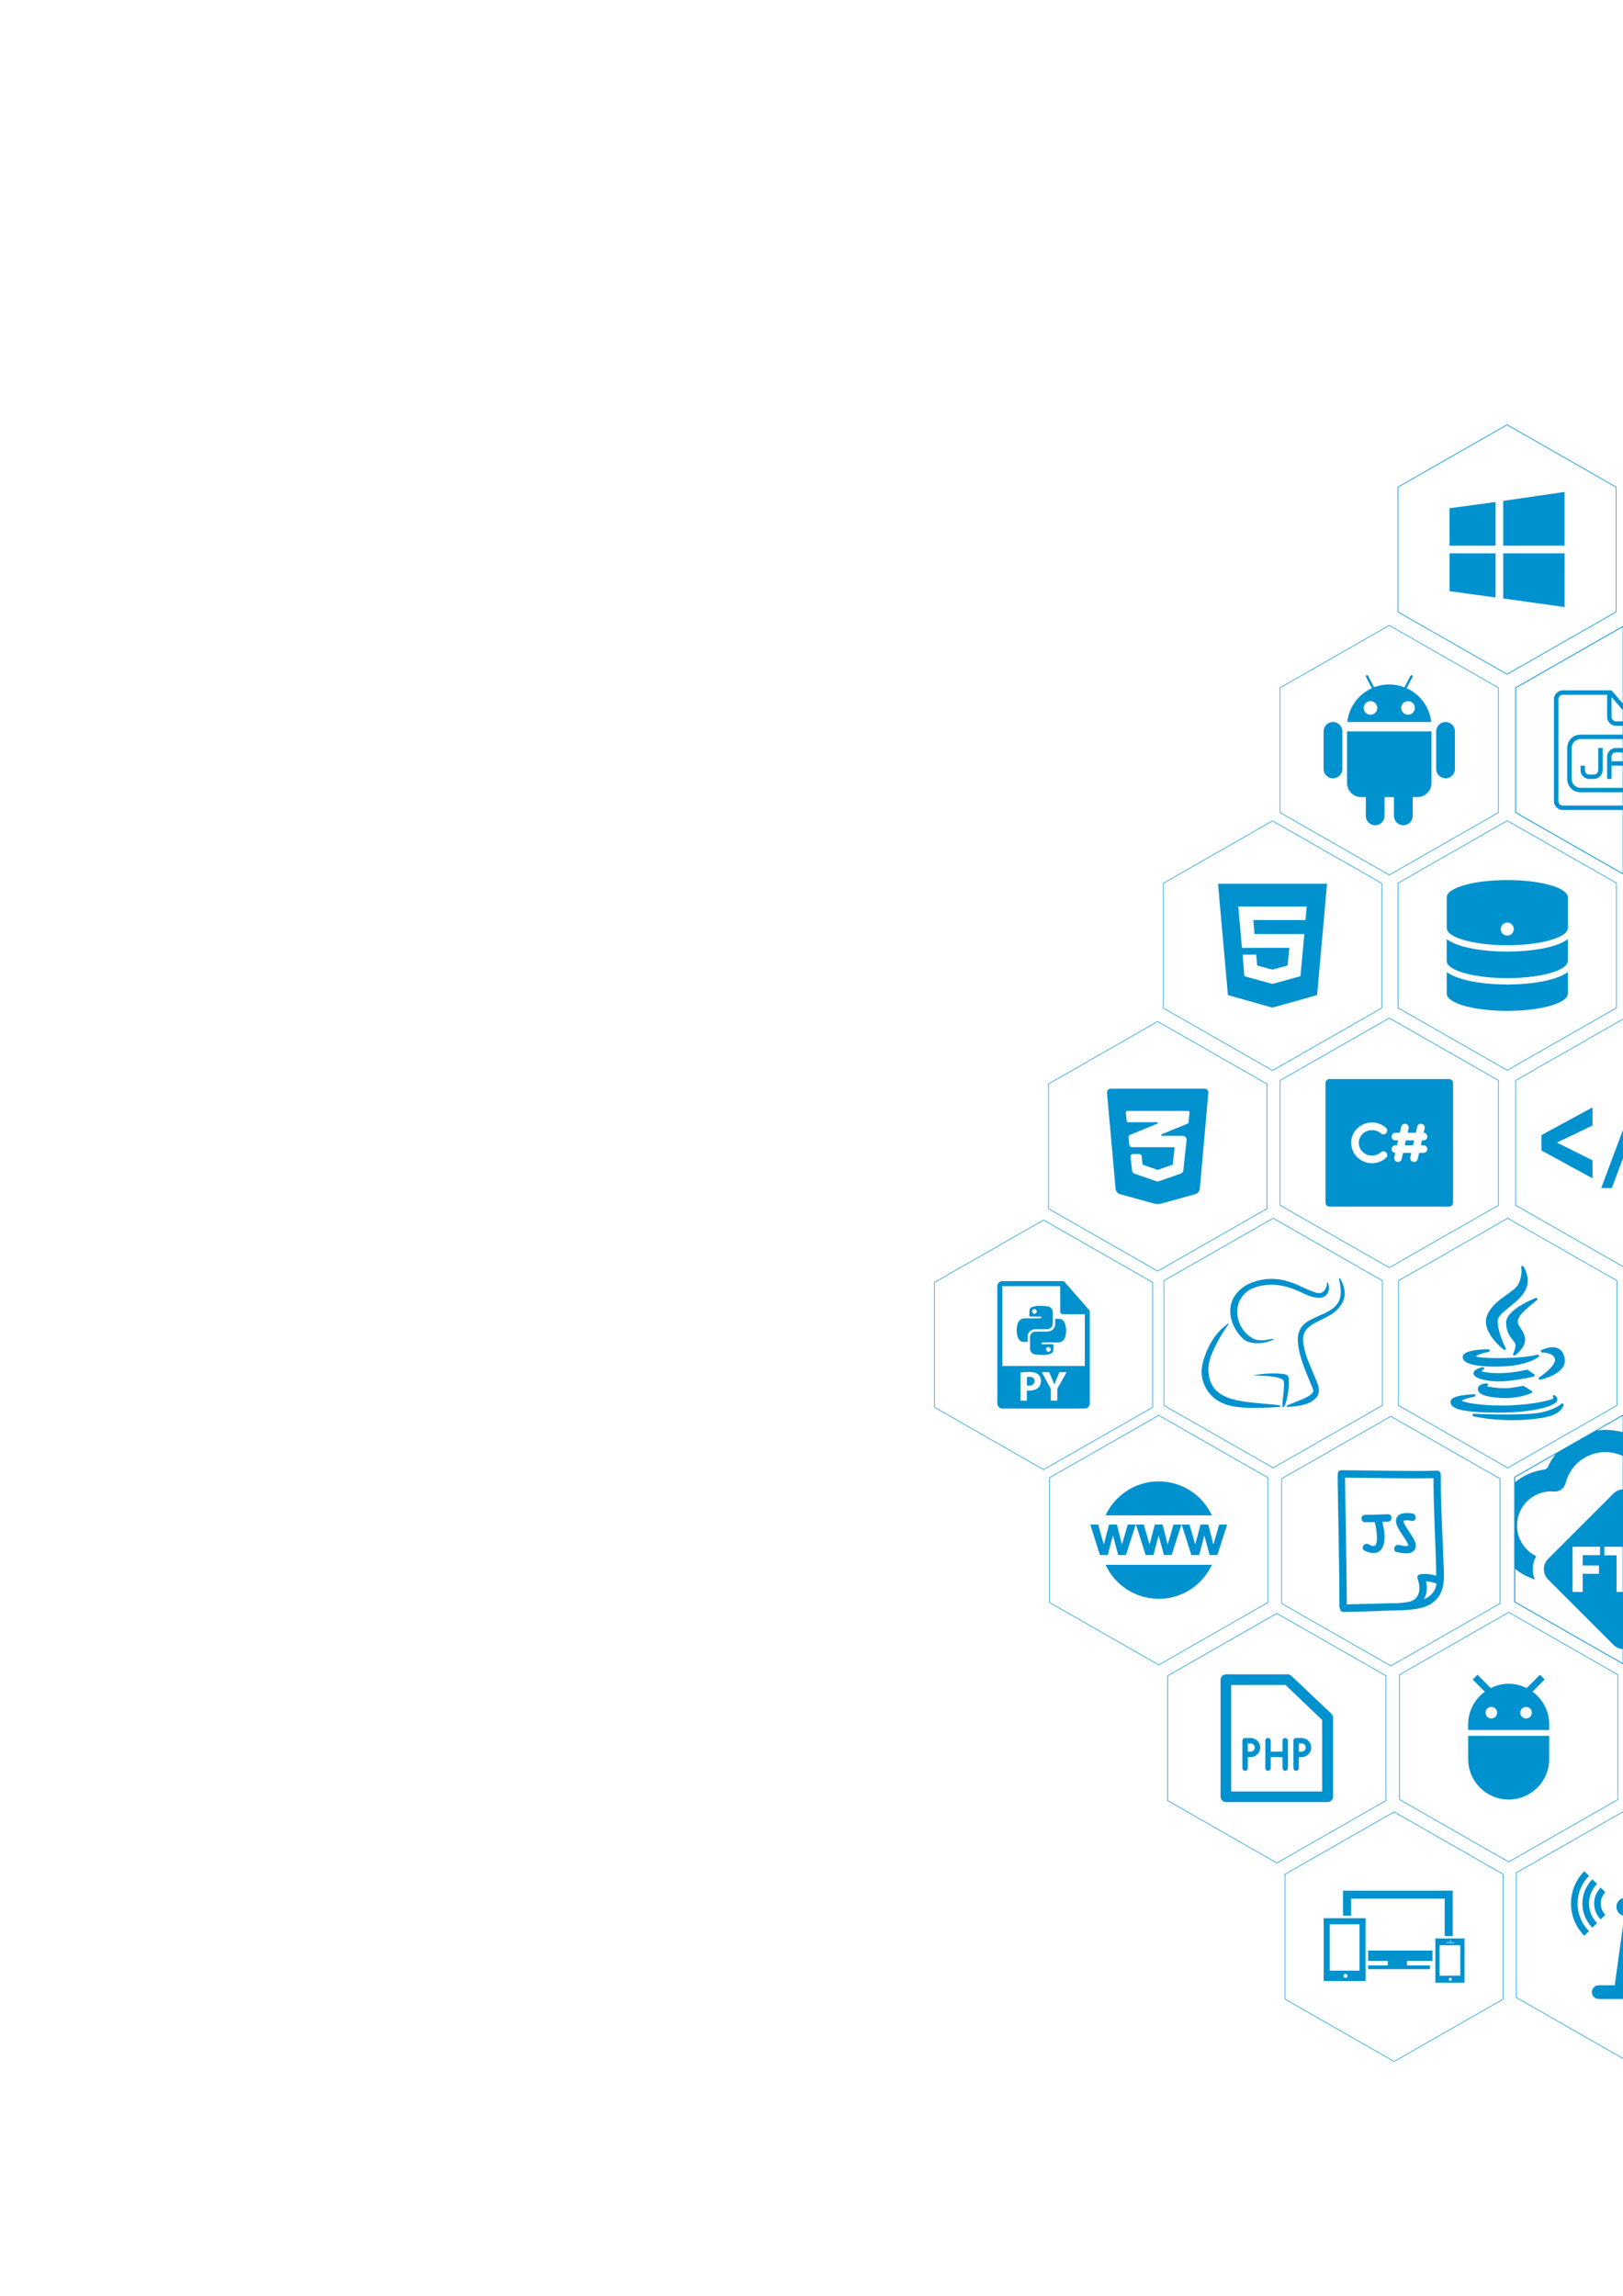 <?xml version="1.0" encoding="UTF-8"?>
<!DOCTYPE svg PUBLIC "-//W3C//DTD SVG 1.1//EN" "http://www.w3.org/Graphics/SVG/1.1/DTD/svg11.dtd">
<!-- Creator: CorelDRAW -->
<svg xmlns="http://www.w3.org/2000/svg" xml:space="preserve" width="210mm" height="297mm" style="shape-rendering:geometricPrecision; text-rendering:geometricPrecision; image-rendering:optimizeQuality; fill-rule:evenodd; clip-rule:evenodd"
viewBox="0 0 210 297"
 xmlns:xlink="http://www.w3.org/1999/xlink"
 version="1.1">
 <defs>
  <style type="text/css">
   <![CDATA[
    .str0 {stroke:#0093DD;stroke-width:0.076}
    .fil1 {fill:none}
    .fil0 {fill:#0091CF}
   ]]>
  </style>
    <clipPath id="id0">
     <path d="M180.383 234.396l7.063 4.036 7.063 4.036 0 8.072 0 8.072 -7.063 4.036 -7.063 4.036 -7.063 -4.036 -7.063 -4.036 0 -8.072 0 -8.072 7.063 -4.036 7.063 -4.036z"/>
    </clipPath>
    <clipPath id="id1">
     <path d="M149.793 132.149l7.063 4.036 7.063 4.036 0 8.072 0 8.072 -7.063 4.036 -7.063 4.036 -7.063 -4.036 -7.063 -4.036 0 -8.072 0 -8.072 7.063 -4.036 7.063 -4.036z"/>
    </clipPath>
    <clipPath id="id2">
     <path d="M195.082 157.604l7.063 4.036 7.063 4.036 0 8.072 0 8.072 -7.063 4.036 -7.063 4.036 -7.063 -4.036 -7.063 -4.036 0 -8.072 0 -8.072 7.063 -4.036 7.063 -4.036z"/>
    </clipPath>
    <clipPath id="id3">
     <path d="M164.732 157.598l7.063 4.036 7.063 4.036 0 8.072 0 8.072 -7.063 4.036 -7.063 4.036 -7.063 -4.036 -7.063 -4.036 0 -8.072 0 -8.072 7.063 -4.036 7.063 -4.036z"/>
    </clipPath>
    <clipPath id="id4">
     <path d="M179.757 131.702l7.063 4.036 7.063 4.036 0 8.072 0 8.072 -7.063 4.036 -7.063 4.036 -7.063 -4.036 -7.063 -4.036 0 -8.072 0 -8.072 7.063 -4.036 7.063 -4.036z"/>
    </clipPath>
    <clipPath id="id5">
     <path d="M179.955 183.222l7.063 4.036 7.063 4.036 0 8.072 0 8.072 -7.063 4.036 -7.063 4.036 -7.063 -4.036 -7.063 -4.036 0 -8.072 0 -8.072 7.063 -4.036 7.063 -4.036z"/>
    </clipPath>
    <clipPath id="id6">
     <path d="M135.028 157.831l7.063 4.036 7.063 4.036 0 8.072 0 8.072 -7.063 4.036 -7.063 4.036 -7.063 -4.036 -7.063 -4.036 0 -8.072 0 -8.072 7.063 -4.036 7.063 -4.036z"/>
    </clipPath>
    <clipPath id="id7">
     <path d="M149.929 183.092l7.063 4.036 7.063 4.036 0 8.072 0 8.072 -7.063 4.036 -7.063 4.036 -7.063 -4.036 -7.063 -4.036 0 -8.072 0 -8.072 7.063 -4.036 7.063 -4.036z"/>
    </clipPath>
    <clipPath id="id8">
     <path d="M164.65 106.196l7.063 4.036 7.063 4.036 0 8.072 0 8.072 -7.063 4.036 -7.063 4.036 -7.063 -4.036 -7.063 -4.036 0 -8.072 0 -8.072 7.063 -4.036 7.063 -4.036z"/>
    </clipPath>
    <clipPath id="id9">
     <path d="M165.207 208.719l7.063 4.036 7.063 4.036 0 8.072 0 8.072 -7.063 4.036 -7.063 4.036 -7.063 -4.036 -7.063 -4.036 0 -8.072 0 -8.072 7.063 -4.036 7.063 -4.036z"/>
    </clipPath>
    <clipPath id="id10">
     <path d="M179.757 80.902l7.063 4.036 7.063 4.036 0 8.072 0 8.072 -7.063 4.036 -7.063 4.036 -7.063 -4.036 -7.063 -4.036 0 -8.072 0 -8.072 7.063 -4.036 7.063 -4.036z"/>
    </clipPath>
    <clipPath id="id11">
     <path d="M195.209 208.58l7.063 4.036 7.063 4.036 0 8.072 0 8.072 -7.063 4.036 -7.063 4.036 -7.063 -4.036 -7.063 -4.036 0 -8.072 0 -8.072 7.063 -4.036 7.063 -4.036z"/>
    </clipPath>
    <clipPath id="id12">
     <path d="M194.997 54.944l7.063 4.036 7.063 4.036 0 8.072 0 8.072 -7.063 4.036 -7.063 4.036 -7.063 -4.036 -7.063 -4.036 0 -8.072 0 -8.072 7.063 -4.036 7.063 -4.036z"/>
    </clipPath>
    <clipPath id="id13">
     <path d="M195.025 106.168l7.063 4.036 7.063 4.036 0 8.072 0 8.072 -7.063 4.036 -7.063 4.036 -7.063 -4.036 -7.063 -4.036 0 -8.072 0 -8.072 7.063 -4.036 7.063 -4.036z"/>
    </clipPath>
    <clipPath id="id14">
     <path d="M210.324 234.195l4.676 2.672 0 26.945 -4.676 2.672 -7.063 -4.036 -7.063 -4.036 0 -8.072 0 -8.072 7.063 -4.036 7.063 -4.036z"/>
    </clipPath>
    <clipPath id="id15">
     <path d="M210.237 131.702l4.763 2.722 0 26.846 -4.763 2.722 -7.063 -4.036 -7.063 -4.036 0 -8.072 0 -8.072 7.063 -4.036 7.063 -4.036z"/>
    </clipPath>
    <clipPath id="id16">
     <path d="M210.1 183.013l4.9 2.8 0 26.689 -4.9 2.8 -7.063 -4.036 -7.063 -4.036 0 -8.072 0 -8.072 7.063 -4.036 7.063 -4.036z"/>
    </clipPath>
    <clipPath id="id17">
     <path d="M210.237 80.902l4.763 2.722 0 26.846 -4.763 2.722 -7.063 -4.036 -7.063 -4.036 0 -8.072 0 -8.072 7.063 -4.036 7.063 -4.036z"/>
    </clipPath>
 </defs>
 <g id="Layer_x0020_1">
  <g id="_174472464">
   <g>
   </g>
   <g style="clip-path:url(#id0)">
    <g id="_176366512">
     <g>
      <g>
       <g id="Layer_20_51_">
        <g>
         <polygon id="_176369008" class="fil0" points="177.027,253.674 179.567,253.674 179.567,254.261 177.027,254.261 177.027,254.744 185.018,254.744 185.018,254.261 182.055,254.261 182.055,253.674 185.351,253.674 185.351,252.336 177.027,252.336 "/>
         <polygon id="_176368768" class="fil0" points="174.814,245.621 186.928,245.621 186.928,250.464 187.966,250.464 187.966,244.583 173.775,244.583 173.775,247.826 174.814,247.826 "/>
         <path id="_176368600" class="fil0" d="M171.273 256.281l5.419 0 0 -8.129 -5.419 0 0 8.129zm2.824 -0.408c-0.144,0 -0.261,-0.116 -0.261,-0.261 0,-0.144 0.117,-0.261 0.261,-0.261 0.144,0 0.261,0.116 0.261,0.261 0,0.144 -0.116,0.261 -0.261,0.261zm-2.04 -6.937l3.853 0 -0 5.997 -3.852 0 0 -5.997z"/>
         <path id="_176369176" class="fil0" d="M185.718 250.776l0 5.723 3.775 0 0 -5.723 -3.775 0zm1.964 0.237c0.045,0 0.082,0.038 0.082,0.083 0,0.045 -0.037,0.083 -0.082,0.083 -0.046,0 -0.083,-0.038 -0.083,-0.083 0,-0.045 0.037,-0.083 0.083,-0.083zm-0.49 0.275l0.979 0 0 0.079 -0.979 0 0 -0.079zm0.458 4.965c-0.109,0 -0.196,-0.088 -0.196,-0.196 0,-0.108 0.087,-0.196 0.196,-0.196 0.108,0 0.196,0.087 0.196,0.196 0,0.107 -0.088,0.196 -0.196,0.196zm1.298 -0.674c-0.883,0.005 -2.245,0.008 -2.682,0.004l0 -3.935 2.682 -0 0 3.93z"/>
        </g>
       </g>
      </g>
      <g>
      </g>
      <g>
      </g>
      <g>
      </g>
      <g>
      </g>
      <g>
      </g>
      <g>
      </g>
      <g>
      </g>
      <g>
      </g>
      <g>
      </g>
      <g>
      </g>
      <g>
      </g>
      <g>
      </g>
      <g>
      </g>
      <g>
      </g>
      <g>
      </g>
     </g>
    </g>
   </g>
   <polygon class="fil1 str0" points="180.383,234.396 187.446,238.432 194.51,242.469 194.51,250.541 194.51,258.613 187.446,262.649 180.383,266.685 173.32,262.649 166.257,258.613 166.257,250.541 166.257,242.469 173.32,238.432 "/>
   <g>
   </g>
   <g style="clip-path:url(#id1)">
    <g>
     <g id="_175590352">
      <path id="_175583872" class="fil0" d="M155.866 140.835l-12.146 0c-0.291,0 -0.509,0.246 -0.484,0.537l1.109 12.432c0.026,0.291 0.277,0.595 0.559,0.673l4.373 1.215c0.282,0.078 0.742,0.079 1.024,0.001l4.379 -1.213c0.282,-0.078 0.533,-0.38 0.559,-0.671l1.11 -12.437c0.026,-0.291 -0.192,-0.537 -0.484,-0.537zm-2.106 4.488c-0,0.002 -0.002,0.003 -0.004,0.004 -0.002,0 -0.004,-0.001 -0.004,-0.003l-3.426 1.404c-0.049,0.02 -0.077,0.072 -0.067,0.123 0.01,0.052 0.056,0.089 0.108,0.089l2.665 0c0.142,0 0.277,0.06 0.372,0.166 0.095,0.105 0.14,0.246 0.125,0.387l-0.416 3.907c-0.02,0.192 -0.149,0.354 -0.331,0.418l-2.829 0.995c-0.106,0.038 -0.223,0.038 -0.33,0.001l-2.816 -0.975c-0.183,-0.063 -0.313,-0.227 -0.333,-0.419l-0.189 -1.769c-0.01,-0.093 0.02,-0.186 0.083,-0.255 0.062,-0.069 0.151,-0.109 0.245,-0.109l0.784 0c0.168,0 0.309,0.127 0.327,0.294l0.116 1.087 1.95 0.678 1.958 -0.684 0.24 -2.255 -5.538 0c-0.168,0 -0.309,-0.126 -0.327,-0.293l-0.105 -0.956c-0.016,-0.146 0.066,-0.285 0.202,-0.341l3.544 -1.461c0.04,-0.017 0.063,-0.059 0.055,-0.102 -0.008,-0.043 -0.046,-0.073 -0.089,-0.073l-3.732 0c-0.112,0 -0.207,-0.085 -0.218,-0.197l-0.108 -1.027c-0.006,-0.062 0.013,-0.123 0.055,-0.17 0.042,-0.046 0.101,-0.073 0.163,-0.073l7.808 -0c0.062,0 0.122,0.027 0.164,0.073 0.042,0.047 0.061,0.109 0.054,0.171l-0.155 1.364z"/>
      <g>
      </g>
      <g>
      </g>
      <g>
      </g>
      <g>
      </g>
      <g>
      </g>
      <g>
      </g>
      <g>
      </g>
      <g>
      </g>
      <g>
      </g>
      <g>
      </g>
      <g>
      </g>
      <g>
      </g>
      <g>
      </g>
      <g>
      </g>
      <g>
      </g>
     </g>
    </g>
   </g>
   <polygon class="fil1 str0" points="149.793,132.149 156.857,136.185 163.92,140.221 163.92,148.293 163.92,156.366 156.857,160.402 149.793,164.438 142.73,160.402 135.667,156.366 135.667,148.293 135.667,140.221 142.73,136.185 "/>
   <g>
   </g>
   <g style="clip-path:url(#id2)">
    <g>
     <g>
      <g id="XMLID_7_">
       <path id="XMLID_8_" class="fil0" d="M194.984 167.467c-0.922,0.648 -1.967,1.384 -2.527,2.6 -0.973,2.122 1.99,4.436 2.117,4.534 0.029,0.023 0.065,0.034 0.1,0.034 0.037,0 0.075,-0.013 0.105,-0.038 0.059,-0.049 0.076,-0.133 0.04,-0.201 -0.011,-0.021 -1.074,-2.087 -1.035,-3.569 0.014,-0.516 0.736,-1.102 1.501,-1.722 0.701,-0.568 1.494,-1.211 1.959,-1.964 1.02,-1.657 -0.114,-3.287 -0.125,-3.303 -0.045,-0.063 -0.128,-0.086 -0.199,-0.055 -0.071,0.031 -0.11,0.108 -0.094,0.184 0.002,0.011 0.223,1.088 -0.391,2.199 -0.253,0.459 -0.808,0.849 -1.451,1.302z"/>
       <path id="XMLID_9_" class="fil0" d="M198.869 168.198c0.065,-0.049 0.084,-0.138 0.045,-0.21 -0.039,-0.071 -0.125,-0.103 -0.201,-0.074 -0.157,0.06 -3.836,1.478 -3.836,3.192 0,1.181 0.505,1.805 0.873,2.261 0.144,0.179 0.269,0.333 0.31,0.465 0.116,0.38 -0.159,1.066 -0.274,1.299 -0.033,0.067 -0.017,0.148 0.04,0.197 0.031,0.026 0.069,0.04 0.107,0.04 0.033,0 0.065,-0.01 0.093,-0.029 0.063,-0.044 1.546,-1.092 1.28,-2.356 -0.099,-0.48 -0.335,-0.831 -0.543,-1.141 -0.323,-0.48 -0.555,-0.826 -0.202,-1.466 0.414,-0.746 2.289,-2.163 2.308,-2.178z"/>
       <path id="XMLID_10_" class="fil0" d="M189.291 175.394c-0.063,0.189 -0.033,0.376 0.086,0.542 0.399,0.554 1.812,0.859 3.978,0.859 0,0 0,0 0,0 0.294,0 0.604,-0.006 0.921,-0.017 3.464,-0.124 4.749,-1.203 4.802,-1.249 0.058,-0.05 0.073,-0.133 0.037,-0.201 -0.036,-0.067 -0.113,-0.101 -0.188,-0.081 -1.22,0.333 -3.498,0.451 -5.078,0.451 -1.768,0 -2.669,-0.127 -2.889,-0.221 0.113,-0.155 0.811,-0.433 1.675,-0.603 0.083,-0.016 0.139,-0.092 0.131,-0.176 -0.008,-0.084 -0.079,-0.148 -0.163,-0.148 -0.507,0 -3.048,0.041 -3.314,0.844z"/>
       <path id="XMLID_11_" class="fil0" d="M200.883 174.283c-0.715,0 -1.392,0.358 -1.421,0.373 -0.066,0.035 -0.1,0.111 -0.082,0.184 0.018,0.073 0.084,0.124 0.159,0.124 0.015,0 1.524,0.012 1.661,0.875 0.121,0.744 -1.428,1.949 -2.035,2.351 -0.066,0.043 -0.091,0.127 -0.061,0.2 0.026,0.062 0.086,0.1 0.151,0.1 0.011,0 0.023,-0.001 0.034,-0.004 0.144,-0.031 3.524,-0.775 3.167,-2.743 -0.218,-1.206 -0.976,-1.459 -1.573,-1.459z"/>
       <path id="XMLID_12_" class="fil0" d="M198.565 177.948c0.012,-0.063 -0.015,-0.127 -0.067,-0.164l-0.81 -0.568c-0.04,-0.028 -0.089,-0.036 -0.136,-0.024 -0.009,0.002 -0.856,0.225 -2.086,0.362 -0.488,0.055 -1.035,0.084 -1.582,0.084 -1.23,0 -2.034,-0.145 -2.151,-0.251 -0.015,-0.03 -0.011,-0.043 -0.008,-0.051 0.021,-0.059 0.135,-0.13 0.209,-0.157 0.081,-0.03 0.125,-0.118 0.1,-0.201 -0.025,-0.083 -0.111,-0.132 -0.195,-0.111 -0.813,0.196 -1.21,0.47 -1.181,0.815 0.051,0.611 1.468,0.925 2.665,1.008 0.172,0.012 0.358,0.018 0.553,0.018 0,0 0,0 0,0 1.991,0 4.543,-0.625 4.569,-0.631 0.062,-0.015 0.11,-0.066 0.122,-0.129z"/>
       <path id="XMLID_13_" class="fil0" d="M192.456 179.26c0.061,-0.04 0.089,-0.116 0.067,-0.186 -0.022,-0.07 -0.087,-0.116 -0.161,-0.115 -0.109,0.003 -1.066,0.046 -1.133,0.655 -0.02,0.182 0.032,0.348 0.155,0.494 0.344,0.407 1.271,0.649 2.835,0.74 0.185,0.011 0.373,0.017 0.559,0.017 1.988,0 3.328,-0.623 3.384,-0.649 0.054,-0.026 0.09,-0.079 0.093,-0.139 0.003,-0.06 -0.027,-0.117 -0.078,-0.148l-1.024 -0.625c-0.035,-0.022 -0.078,-0.029 -0.119,-0.021 -0.006,0.001 -0.657,0.136 -1.638,0.27 -0.186,0.025 -0.418,0.038 -0.691,0.038 -0.98,0 -2.071,-0.16 -2.28,-0.265 -0.003,-0.02 0.001,-0.045 0.03,-0.066z"/>
       <path id="XMLID_14_" class="fil0" d="M193.851 182.746c4.555,-0.004 6.999,-0.814 7.47,-1.323 0.167,-0.18 0.185,-0.351 0.171,-0.463 -0.035,-0.274 -0.285,-0.442 -0.313,-0.461 -0.068,-0.044 -0.16,-0.033 -0.213,0.029 -0.053,0.062 -0.054,0.151 -0.001,0.213 0.029,0.037 0.045,0.099 -0.039,0.183 -0.188,0.176 -2.087,0.71 -5.249,0.87 -0.433,0.022 -0.887,0.034 -1.35,0.034 -2.831,0 -4.902,-0.388 -5.174,-0.614 0.105,-0.151 0.838,-0.391 1.617,-0.527 0.088,-0.015 0.147,-0.098 0.134,-0.186 -0.014,-0.088 -0.095,-0.149 -0.183,-0.137 -0.022,0.003 -0.097,0.008 -0.183,0.013 -1.286,0.079 -2.772,0.254 -2.849,0.916 -0.024,0.202 0.036,0.385 0.178,0.545 0.347,0.39 1.345,0.909 5.986,0.909 0,0 0,0 0,0z"/>
       <path id="XMLID_15_" class="fil0" d="M202.216 181.566c-0.064,-0.03 -0.14,-0.015 -0.189,0.037 -0.007,0.007 -0.692,0.723 -2.751,1.144 -0.788,0.158 -2.268,0.238 -4.398,0.238 -2.134,0 -4.164,-0.084 -4.185,-0.085 -0.085,-0.004 -0.157,0.058 -0.169,0.141 -0.012,0.084 0.042,0.162 0.124,0.182 0.021,0.005 2.149,0.503 5.059,0.503 1.395,0 2.753,-0.113 4.036,-0.337 2.392,-0.419 2.559,-1.605 2.565,-1.655 0.008,-0.07 -0.029,-0.138 -0.094,-0.168z"/>
      </g>
      <g id="_175231216">
      </g>
      <g id="_175231168">
      </g>
      <g id="_175231408">
      </g>
      <g id="_175231048">
      </g>
      <g id="_175230808">
      </g>
      <g id="_175230712">
      </g>
      <g id="_175230952">
      </g>
      <g id="_175230496">
      </g>
      <g id="_175230688">
      </g>
      <g id="_175230880">
      </g>
      <g id="_175230664">
      </g>
      <g id="_175229776">
      </g>
      <g id="_175229656">
      </g>
      <g id="_175230136">
      </g>
      <g id="_175229632">
      </g>
     </g>
    </g>
   </g>
   <polygon class="fil1 str0" points="195.082,157.604 202.145,161.64 209.208,165.676 209.208,173.748 209.208,181.821 202.145,185.857 195.082,189.893 188.019,185.857 180.955,181.821 180.955,173.748 180.955,165.676 188.019,161.64 "/>
   <g>
   </g>
   <g style="clip-path:url(#id3)">
    <g>
     <g>
      <g>
       <g id="_175226272">
        <path id="_175225816" class="fil0" d="M164.882 173.207c-0.393,0.244 -0.786,0.382 -1.2,0.469 -0.607,0.128 -1.216,0.128 -1.822,0.011 -0.524,-0.1 -0.954,-0.383 -1.3,-0.777 -0.687,-0.781 -1.183,-1.664 -1.329,-2.71 -0.201,-1.434 0.302,-2.596 1.402,-3.507 0.789,-0.654 1.727,-0.971 2.722,-1.148 1.562,-0.277 3.039,0.027 4.469,0.645 0.734,0.318 1.444,0.693 2.202,0.956 0.167,0.058 0.337,0.11 0.513,0.135 0.318,0.044 0.578,-0.063 0.787,-0.299 0.273,-0.309 0.37,-0.681 0.369,-1.085 0.077,-0.004 0.093,0.056 0.117,0.101 0.233,0.428 0.167,1.126 -0.15,1.489 -0.331,0.38 -0.772,0.448 -1.24,0.394 -0.532,-0.061 -1.038,-0.217 -1.522,-0.448 -0.911,-0.434 -1.835,-0.835 -2.826,-1.06 -1.24,-0.281 -2.469,-0.231 -3.672,0.168 -1.752,0.582 -2.673,2.322 -2.196,4.109 0.275,1.031 0.855,1.843 1.761,2.417 0.392,0.248 0.824,0.326 1.279,0.321 0.461,-0.007 0.911,-0.097 1.361,-0.182 0.078,-0.015 0.154,-0.034 0.275,0.002z"/>
        <path id="_175226176" class="fil0" d="M166.724 181.995c-0.084,-0.028 -0.241,0.066 -0.266,-0.052 -0.025,-0.115 0.139,-0.152 0.235,-0.192 0.581,-0.242 1.167,-0.472 1.748,-0.714 0.362,-0.15 0.715,-0.32 1.04,-0.542 0.112,-0.076 0.214,-0.163 0.305,-0.264 0.144,-0.16 0.178,-0.329 0.095,-0.54 -0.442,-1.107 -0.936,-2.194 -1.323,-3.323 -0.312,-0.91 -0.56,-1.833 -0.626,-2.801 -0.078,-1.142 0.318,-2.03 1.303,-2.641 0.465,-0.289 0.963,-0.504 1.463,-0.72 0.617,-0.267 1.229,-0.541 1.77,-0.954 0.811,-0.618 1.077,-1.447 1.007,-2.425 -0.031,-0.44 -0.105,-0.873 -0.205,-1.302 -0.012,-0.049 -0.078,-0.12 0.01,-0.158 0.079,-0.034 0.121,0.027 0.155,0.09 0.264,0.48 0.47,0.977 0.535,1.528 0.125,1.06 -0.339,1.869 -1.073,2.568 -0.468,0.446 -1.043,0.723 -1.61,1.011 -0.512,0.26 -1.04,0.49 -1.523,0.807 -0.526,0.344 -0.962,0.764 -1.106,1.405 -0.118,0.521 -0.022,1.036 0.083,1.546 0.231,1.121 0.685,2.166 1.133,3.212 0.232,0.539 0.479,1.072 0.663,1.63 0.297,0.899 0.049,1.592 -0.751,2.097 -0.576,0.363 -1.22,0.521 -1.882,0.627 -0.387,0.061 -0.778,0.081 -1.179,0.107z"/>
        <path id="_175226152" class="fil0" d="M158.98 171.211c-0.014,0.094 -0.067,0.165 -0.118,0.237 -0.855,1.221 -1.588,2.508 -2.141,3.896 -0.385,0.967 -0.477,1.955 -0.223,2.965 0.315,1.25 1.147,2.022 2.32,2.476 0.851,0.329 1.738,0.487 2.637,0.593 1.25,0.148 2.506,0.247 3.759,0.368 0.121,0.012 0.24,0.045 0.357,0.077 0.057,0.015 0.13,0.038 0.122,0.115 -0.009,0.089 -0.092,0.062 -0.147,0.067 -0.811,0.066 -1.623,0.103 -2.437,0.115 -1.145,0.017 -2.294,0.025 -3.423,-0.165 -1.835,-0.309 -3.257,-1.222 -3.947,-3.025 -0.37,-0.967 -0.323,-1.974 -0.025,-2.957 0.447,-1.473 1.123,-2.825 2.224,-3.933 0.285,-0.286 0.607,-0.533 0.921,-0.786 0.031,-0.024 0.059,-0.063 0.122,-0.043z"/>
        <path id="_175225936" class="fil0" d="M162.11 177.918c1.298,-0.213 2.592,-0.329 3.897,-0.173 0.622,0.075 0.74,0.202 0.754,0.829 0.023,0.992 -0.115,1.965 -0.397,2.917 -0.047,0.158 -0.105,0.314 -0.203,0.45 -0.039,0.053 -0.082,0.121 -0.162,0.093 -0.07,-0.025 -0.061,-0.099 -0.064,-0.159 -0.019,-0.424 0.05,-0.842 0.089,-1.262 0.056,-0.602 0.157,-1.201 0.101,-1.81 -0.018,-0.193 -0.106,-0.31 -0.277,-0.392 -0.506,-0.242 -1.049,-0.321 -1.597,-0.375 -0.67,-0.065 -1.345,-0.059 -2.016,-0.099 -0.042,-0.003 -0.084,-0.011 -0.126,-0.017z"/>
       </g>
      </g>
      <g>
      </g>
      <g>
      </g>
      <g>
      </g>
      <g>
      </g>
      <g>
      </g>
      <g>
      </g>
      <g>
      </g>
      <g>
      </g>
      <g>
      </g>
      <g>
      </g>
      <g>
      </g>
      <g>
      </g>
      <g>
      </g>
      <g>
      </g>
      <g>
      </g>
     </g>
    </g>
   </g>
   <polygon class="fil1 str0" points="164.732,157.598 171.795,161.634 178.858,165.67 178.858,173.743 178.858,181.815 171.795,185.851 164.732,189.887 157.669,185.851 150.605,181.815 150.605,173.743 150.605,165.67 157.669,161.634 "/>
   <g>
   </g>
   <g style="clip-path:url(#id4)">
    <g>
     <g>
      <g>
       <path class="fil0" d="M187.485 139.59l-15.455 0c-0.292,0 -0.528,0.237 -0.528,0.528l0 15.455c0,0.292 0.236,0.528 0.528,0.528l15.455 0c0.292,0 0.528,-0.237 0.528,-0.528l0 -15.455c0,-0.292 -0.236,-0.528 -0.528,-0.528zm-8.16 10.211c-0.501,0.438 -1.141,0.68 -1.802,0.68 -1.485,0 -2.693,-1.183 -2.693,-2.638 0,-1.451 1.208,-2.632 2.693,-2.632 0.662,0 1.299,0.239 1.796,0.674 0.205,0.179 0.225,0.49 0.046,0.695 -0.179,0.205 -0.49,0.225 -0.695,0.046 -0.316,-0.277 -0.723,-0.43 -1.146,-0.43 -0.942,0 -1.708,0.739 -1.708,1.647 0,0.911 0.766,1.653 1.708,1.653 0.422,0 0.832,-0.155 1.153,-0.436 0.205,-0.179 0.516,-0.158 0.695,0.046 0.179,0.205 0.158,0.516 -0.046,0.695zm4.867 -1.638c0.272,0 0.492,0.221 0.492,0.492 0,0.272 -0.221,0.492 -0.492,0.492l-0.574 0 -0.178 0.787c-0.052,0.229 -0.255,0.384 -0.48,0.384 -0.036,0 -0.073,-0.004 -0.109,-0.012 -0.265,-0.06 -0.432,-0.324 -0.371,-0.589l0.129 -0.57 -1.067 0 -0.178 0.787c-0.052,0.229 -0.255,0.384 -0.48,0.384 -0.036,0 -0.073,-0.004 -0.109,-0.012 -0.265,-0.06 -0.432,-0.324 -0.371,-0.589l0.129 -0.571c-0.265,-0.009 -0.476,-0.225 -0.476,-0.492 0,-0.272 0.221,-0.493 0.492,-0.493l0.207 0 0.144 -0.635 -0.351 0c-0.272,0 -0.492,-0.221 -0.492,-0.492 0,-0.272 0.221,-0.493 0.492,-0.493l0.574 0 0.178 -0.787c0.06,-0.265 0.324,-0.432 0.589,-0.371 0.265,0.06 0.432,0.324 0.371,0.589l-0.129 0.57 1.067 0 0.178 -0.787c0.06,-0.265 0.324,-0.432 0.589,-0.371 0.265,0.06 0.432,0.324 0.371,0.589l-0.129 0.571c0.265,0.009 0.476,0.225 0.476,0.492 0,0.272 -0.221,0.492 -0.493,0.492l-0.207 0 -0.144 0.635 0.351 0 0 -0z"/>
       <polygon class="fil0" points="181.764,148.164 182.831,148.164 182.975,147.529 181.908,147.529 "/>
      </g>
      <g>
      </g>
      <g>
      </g>
      <g>
      </g>
      <g>
      </g>
      <g>
      </g>
      <g>
      </g>
      <g>
      </g>
      <g>
      </g>
      <g>
      </g>
      <g>
      </g>
      <g>
      </g>
      <g>
      </g>
      <g>
      </g>
      <g>
      </g>
      <g>
      </g>
     </g>
    </g>
   </g>
   <polygon class="fil1 str0" points="179.757,131.702 186.82,135.738 193.884,139.774 193.884,147.846 193.884,155.919 186.82,159.955 179.757,163.991 172.694,159.955 165.63,155.919 165.63,147.846 165.63,139.774 172.694,135.738 "/>
   <g>
   </g>
   <g style="clip-path:url(#id5)">
    <g>
     <g>
      <g>
       <g>
        <path class="fil0" d="M186.479 194.848c-0.039,-1.173 -0.06,-2.758 -0.049,-3.932 0,-0.052 -0.008,-0.098 -0.02,-0.142 0.023,-0.256 -0.127,-0.526 -0.455,-0.517 -4.136,0.108 -8.27,-0.053 -12.405,-0.06 -0.344,-0.001 -0.495,0.302 -0.452,0.567 -0.014,0.046 -0.023,0.096 -0.023,0.152 0.062,4.935 0.232,12.025 0.237,16.96 0,0.111 0.031,0.201 0.082,0.272 0.03,0.209 0.181,0.394 0.453,0.387 1.787,-0.044 3.575,-0.073 5.362,-0.161 1.592,-0.078 3.576,0.026 5.097,-0.493 0.538,-0.184 1.02,-0.456 1.434,-0.85 0.755,-0.72 1.013,-1.686 1.078,-2.704 0.062,-0.978 -0.053,-2.004 -0.076,-2.905 -0.059,-2.328 -0.186,-4.247 -0.263,-6.574zm-2.617 8.802c-0.291,0.002 -0.572,0.229 -0.442,0.578 0.262,0.702 0.381,1.574 -0.021,2.246 -0.486,0.812 -1.354,0.79 -2.179,0.894 -0.505,0.064 -1.041,0.03 -1.55,0.044 -0.396,0.011 -5.409,0.133 -5.409,0.153 -0.012,-4.75 -0.169,-11.656 -0.232,-16.406 3.818,0.016 7.635,0.148 11.453,0.066 -0.015,3.9 0.331,9.538 0.352,12.62 -0.592,-0.187 -1.204,-0.266 -1.836,-0.223 -0.05,0.003 -0.094,0.014 -0.135,0.029zm0.373 3.247c0.384,-0.653 0.479,-1.455 0.28,-2.324 0.462,0.018 0.917,0.107 1.348,0.29 0.002,0.005 0.003,0.011 0.005,0.016 -0.14,1.03 -0.791,1.662 -1.633,2.018z"/>
        <path class="fil0" d="M179.584 195.894c-0.985,0.035 -1.97,0.069 -2.956,0.071 -0.62,0.002 -0.62,0.963 0,0.962 0.416,-0.001 0.832,-0.01 1.249,-0.02 0.176,0.707 0.294,1.426 0.279,2.156 -0.005,0.267 -0.029,0.625 -0.209,0.841 -0.207,0.246 -0.692,-0.029 -0.898,-0.134 -0.551,-0.281 -1.038,0.549 -0.485,0.83 0.998,0.508 2.071,0.483 2.444,-0.728 0.285,-0.926 0.081,-2.048 -0.147,-2.993 0.241,-0.008 0.482,-0.015 0.724,-0.024 0.618,-0.022 0.62,-0.984 -0,-0.961z"/>
        <path class="fil0" d="M181.677 197.068c-0.093,-0.193 -0.05,-0.336 -0.115,-0.291 0.28,-0.196 0.852,-0.065 1.156,-0.029 0.615,0.074 0.608,-0.888 0,-0.961 -0.642,-0.077 -1.622,-0.165 -1.986,0.522 -0.293,0.552 0.07,1.207 0.353,1.681 0.349,0.585 0.785,1.119 1.081,1.735 0.024,0.05 0.058,0.175 0.07,0.22 -0.299,0.157 -0.939,-0.025 -1.241,-0.081 -0.606,-0.112 -0.865,0.815 -0.256,0.927 0.652,0.121 1.729,0.373 2.246,-0.218 0.442,-0.506 0.109,-1.193 -0.176,-1.685 -0.358,-0.618 -0.82,-1.174 -1.132,-1.82z"/>
       </g>
      </g>
      <g>
      </g>
      <g>
      </g>
      <g>
      </g>
      <g>
      </g>
      <g>
      </g>
      <g>
      </g>
      <g>
      </g>
      <g>
      </g>
      <g>
      </g>
      <g>
      </g>
      <g>
      </g>
      <g>
      </g>
      <g>
      </g>
      <g>
      </g>
      <g>
      </g>
     </g>
    </g>
   </g>
   <polygon class="fil1 str0" points="179.955,183.222 187.019,187.258 194.082,191.294 194.082,199.366 194.082,207.439 187.019,211.475 179.955,215.511 172.892,211.475 165.829,207.439 165.829,199.366 165.829,191.294 172.892,187.258 "/>
   <g>
   </g>
   <g style="clip-path:url(#id6)">
    <g>
     <g>
      <g>
       <g>
        <g>
         <path class="fil0" d="M133.213 178.11c-0.17,0 -0.285,0.016 -0.345,0.033l0 1.089c0.071,0.017 0.159,0.022 0.279,0.022 0.444,0 0.717,-0.224 0.717,-0.602 -0,-0.339 -0.236,-0.542 -0.652,-0.542z"/>
         <path class="fil0" d="M141.005 169.684c-0.001,-0.076 -0.025,-0.15 -0.077,-0.209l-3.179 -3.631c-0.001,-0.001 -0.002,-0.001 -0.003,-0.002 -0.019,-0.021 -0.041,-0.039 -0.064,-0.054 -0.007,-0.005 -0.014,-0.009 -0.021,-0.013 -0.021,-0.011 -0.042,-0.02 -0.064,-0.027 -0.006,-0.002 -0.011,-0.004 -0.017,-0.006 -0.024,-0.006 -0.049,-0.009 -0.074,-0.009l-7.812 0c-0.356,0 -0.646,0.29 -0.646,0.646l0 15.192c0,0.357 0.29,0.646 0.646,0.646l10.667 0c0.357,0 0.646,-0.29 0.646,-0.646l0 -11.852c0,-0.012 -0.002,-0.024 -0.003,-0.036zm-6.653 9.822c-0.285,0.268 -0.706,0.389 -1.199,0.389 -0.11,0 -0.208,-0.005 -0.285,-0.016l0 1.319 -0.827 0 0 -3.641c0.257,-0.044 0.619,-0.077 1.128,-0.077 0.515,0 0.881,0.099 1.128,0.296 0.235,0.186 0.394,0.493 0.394,0.854 0,0.361 -0.12,0.668 -0.34,0.876zm2.448 0.153l0 1.538 -0.832 0 0 -1.511 -1.166 -2.179 0.953 0 0.378 0.887c0.115,0.268 0.192,0.465 0.285,0.706l0.011 0c0.082,-0.23 0.17,-0.444 0.279,-0.706l0.372 -0.887 0.936 0 -1.216 2.151zm-7.104 -2.95l0 -10.33 7.488 0 0 3.308c0,0.178 0.145,0.323 0.323,0.323l2.855 0 0 6.699 -10.667 0 0 0z"/>
        </g>
        <g>
         <path class="fil0" d="M135.53 171.95c0.385,-0.01 0.682,-0.331 0.688,-0.717 0.004,-0.248 0.001,-0.497 0.001,-0.746 0,-0.249 0.002,-0.497 -0.001,-0.746 -0.001,-0.058 -0.006,-0.118 -0.023,-0.173 -0.106,-0.345 -0.362,-0.538 -0.699,-0.579 -0.401,-0.049 -0.81,-0.06 -1.214,-0.053 -0.221,0.004 -0.446,0.063 -0.66,0.127 -0.297,0.089 -0.414,0.261 -0.425,0.569 -0.006,0.176 0,0.353 -0.01,0.529 -0.007,0.128 0.043,0.16 0.165,0.158 0.416,-0.007 0.832,0.001 1.247,-0.003 0.098,-0.001 0.122,0.035 0.122,0.127 0,0.126 -0.085,0.106 -0.159,0.106 -0.651,0.002 -1.302,0.013 -1.952,0 -0.497,-0.009 -0.86,0.33 -0.959,0.755 -0.072,0.309 -0.128,0.62 -0.1,0.937 0.029,0.333 0.075,0.665 0.242,0.964 0.129,0.232 0.324,0.375 0.595,0.391 0.153,0.009 0.307,-0.001 0.461,0.004 0.091,0.003 0.117,-0.036 0.115,-0.121 -0.004,-0.19 0.002,-0.38 -0.002,-0.569 -0.004,-0.183 0.053,-0.347 0.152,-0.496 0.217,-0.325 0.531,-0.46 0.913,-0.459 0.502,-0 1.004,0.008 1.505,-0.005zm-1.692 -1.99c-0.165,-0 -0.303,-0.134 -0.305,-0.297 -0.003,-0.167 0.141,-0.316 0.305,-0.316 0.155,-0 0.303,0.146 0.307,0.303 0.004,0.169 -0.137,0.31 -0.307,0.31z"/>
         <path class="fil0" d="M137.941 171.975c-0.029,-0.333 -0.075,-0.665 -0.241,-0.964 -0.129,-0.232 -0.324,-0.375 -0.595,-0.391 -0.153,-0.009 -0.307,0.002 -0.461,-0.004 -0.092,-0.003 -0.117,0.036 -0.115,0.121 0.004,0.19 -0.002,0.38 0.002,0.569 0.004,0.183 -0.053,0.347 -0.152,0.497 -0.216,0.325 -0.531,0.459 -0.913,0.459 -0.502,0 -1.003,-0.008 -1.505,0.005 -0.385,0.01 -0.682,0.331 -0.688,0.716 -0.004,0.248 -0.001,0.497 -0.001,0.746 -0,0.248 -0.002,0.497 0.001,0.746 0.001,0.058 0.006,0.118 0.023,0.173 0.106,0.345 0.363,0.538 0.699,0.579 0.401,0.049 0.809,0.06 1.214,0.052 0.221,-0.004 0.446,-0.063 0.661,-0.127 0.297,-0.089 0.414,-0.261 0.425,-0.569 0.007,-0.176 -0,-0.353 0.01,-0.528 0.008,-0.128 -0.042,-0.16 -0.165,-0.158 -0.416,0.006 -0.832,-0.001 -1.247,0.004 -0.098,0.001 -0.122,-0.036 -0.122,-0.127 0,-0.126 0.086,-0.106 0.159,-0.106 0.651,-0.002 1.302,-0.013 1.952,-0 0.497,0.01 0.86,-0.33 0.959,-0.754 0.072,-0.31 0.127,-0.621 0.099,-0.938zm-2.288 2.283c0.165,0 0.303,0.134 0.305,0.297 0.003,0.167 -0.141,0.316 -0.305,0.316 -0.156,0 -0.304,-0.146 -0.307,-0.303 -0.004,-0.169 0.137,-0.31 0.307,-0.31z"/>
        </g>
       </g>
      </g>
      <g>
      </g>
      <g>
      </g>
      <g>
      </g>
      <g>
      </g>
      <g>
      </g>
      <g>
      </g>
      <g>
      </g>
      <g>
      </g>
      <g>
      </g>
      <g>
      </g>
      <g>
      </g>
      <g>
      </g>
      <g>
      </g>
      <g>
      </g>
      <g>
      </g>
     </g>
    </g>
   </g>
   <polygon class="fil1 str0" points="135.028,157.831 142.091,161.867 149.154,165.903 149.154,173.975 149.154,182.048 142.091,186.084 135.028,190.12 127.965,186.084 120.901,182.048 120.901,173.975 120.901,165.903 127.965,161.867 "/>
   <g>
   </g>
   <g style="clip-path:url(#id7)">
    <g>
     <g>
      <g>
       <g>
        <g>
         <polygon class="fil0" points="144.003,198.63 144.685,201.167 145.688,201.167 146.956,197.224 145.925,197.224 145.173,199.808 144.513,197.224 143.506,197.224 142.825,199.808 142.087,197.224 141.073,197.224 142.321,201.167 143.336,201.167 "/>
         <polygon class="fil0" points="150.427,197.224 149.421,197.224 148.74,199.808 147.998,197.224 146.984,197.224 148.234,201.167 149.25,201.167 149.918,198.63 150.601,201.167 151.603,201.167 152.871,197.224 151.842,197.224 151.086,199.808 "/>
         <polygon class="fil0" points="157.753,197.224 156.999,199.808 156.34,197.224 155.332,197.224 154.651,199.808 153.913,197.224 152.897,197.224 154.148,201.167 155.163,201.167 155.83,198.63 156.511,201.167 157.516,201.167 158.785,197.224 "/>
         <path class="fil0" d="M149.928 191.641c-3.05,0 -5.674,1.803 -6.881,4.396l13.763 0c-1.208,-2.593 -3.832,-4.396 -6.882,-4.396z"/>
         <path class="fil0" d="M149.928 206.833c3.051,0 5.672,-1.802 6.881,-4.396l-13.76 0c1.207,2.593 3.829,4.396 6.88,4.396z"/>
        </g>
       </g>
       <g>
       </g>
       <g>
       </g>
       <g>
       </g>
       <g>
       </g>
       <g>
       </g>
       <g>
       </g>
       <g>
       </g>
       <g>
       </g>
       <g>
       </g>
       <g>
       </g>
       <g>
       </g>
       <g>
       </g>
       <g>
       </g>
       <g>
       </g>
       <g>
       </g>
      </g>
      <g>
      </g>
      <g>
      </g>
      <g>
      </g>
      <g>
      </g>
      <g>
      </g>
      <g>
      </g>
      <g>
      </g>
      <g>
      </g>
      <g>
      </g>
      <g>
      </g>
      <g>
      </g>
      <g>
      </g>
      <g>
      </g>
      <g>
      </g>
      <g>
      </g>
     </g>
    </g>
   </g>
   <polygon class="fil1 str0" points="149.929,183.092 156.992,187.129 164.055,191.165 164.055,199.237 164.055,207.309 156.992,211.346 149.929,215.382 142.866,211.346 135.802,207.309 135.802,199.237 135.802,191.165 142.866,187.129 "/>
   <g>
   </g>
   <g style="clip-path:url(#id8)">
    <g>
     <g>
      <g>
       <path class="fil0" d="M157.599 114.327l1.282 14.404 5.75 1.623 5.79 -1.623 1.282 -14.404 -14.104 0zm11.319 4.698l-6.751 0 0.15 1.813 6.451 0 -0.501 5.449 -3.596 0.992 0 0.01 -0.04 0 -3.626 -1.002 -0.22 -2.784 1.753 0 0.13 1.402 1.963 0.531 1.973 -0.531 0.22 -2.284 -6.13 0 -0.471 -5.349 8.855 0 -0.16 1.753z"/>
      </g>
      <g>
      </g>
      <g>
      </g>
      <g>
      </g>
      <g>
      </g>
      <g>
      </g>
      <g>
      </g>
      <g>
      </g>
      <g>
      </g>
      <g>
      </g>
      <g>
      </g>
      <g>
      </g>
      <g>
      </g>
      <g>
      </g>
      <g>
      </g>
      <g>
      </g>
     </g>
    </g>
   </g>
   <polygon class="fil1 str0" points="164.65,106.196 171.714,110.232 178.777,114.268 178.777,122.34 178.777,130.412 171.714,134.449 164.65,138.485 157.587,134.449 150.524,130.412 150.524,122.34 150.524,114.268 157.587,110.232 "/>
   <g>
   </g>
   <g style="clip-path:url(#id9)">
    <g>
     <g>
      <g>
       <g>
        <g>
         <path class="fil0" d="M172.271 221.701l-5.204 -4.923c-0.105,-0.105 -0.281,-0.176 -0.457,-0.176l-7.977 0c-0.386,0 -0.704,0.315 -0.704,0.704l0 15.115c0,0.386 0.315,0.704 0.704,0.704l13.148 0c0.386,0 0.704,-0.315 0.704,-0.704l0 -10.229c-0.003,-0.176 -0.074,-0.352 -0.213,-0.491zm-1.195 10.053l-11.776 0 0 -13.781 7.029 0 4.744 4.534 0 9.247 0.003 0z"/>
        </g>
        <g>
         <path class="fil0" d="M161.822 224.836l-0.718 0c-0.196,0 -0.352,0.159 -0.352,0.352l0 3.535c0,0.196 0.159,0.352 0.352,0.352 0.193,0 0.352,-0.159 0.352,-0.352l0 -1.412 0.366 0c0.681,0 1.236,-0.555 1.236,-1.236 0,-0.684 -0.555,-1.239 -1.236,-1.239zm0 1.768l-0.366 0 0 -1.06 0.366 0c0.291,0 0.528,0.237 0.528,0.528 0,0.294 -0.237,0.532 -0.528,0.532z"/>
         <path class="fil0" d="M168.425 224.836l-0.718 0c-0.196,0 -0.352,0.159 -0.352,0.352l0 3.535c0,0.196 0.159,0.352 0.352,0.352 0.196,0 0.352,-0.159 0.352,-0.352l0 -1.412 0.366 0c0.68,0 1.236,-0.555 1.236,-1.236 0,-0.684 -0.555,-1.239 -1.236,-1.239zm0 1.768l-0.366 0 0 -1.06 0.366 0c0.291,0 0.528,0.237 0.528,0.528 0,0.294 -0.237,0.532 -0.528,0.532z"/>
         <path class="fil0" d="M166.295 224.836c-0.196,0 -0.352,0.159 -0.352,0.352l0 1.412 -1.52 0 0 -1.412c0,-0.196 -0.159,-0.352 -0.352,-0.352 -0.196,0 -0.352,0.159 -0.352,0.352l0 3.535c0,0.196 0.159,0.352 0.352,0.352 0.196,0 0.352,-0.159 0.352,-0.352l0 -1.412 1.52 0 0 1.412c0,0.196 0.159,0.352 0.352,0.352 0.196,0 0.352,-0.159 0.352,-0.352l0 -3.532c0,-0.196 -0.159,-0.355 -0.352,-0.355z"/>
        </g>
       </g>
      </g>
      <g>
      </g>
      <g>
      </g>
      <g>
      </g>
      <g>
      </g>
      <g>
      </g>
      <g>
      </g>
      <g>
      </g>
      <g>
      </g>
      <g>
      </g>
      <g>
      </g>
      <g>
      </g>
      <g>
      </g>
      <g>
      </g>
      <g>
      </g>
      <g>
      </g>
     </g>
    </g>
   </g>
   <polygon class="fil1 str0" points="165.207,208.719 172.27,212.755 179.333,216.791 179.333,224.863 179.333,232.935 172.27,236.972 165.207,241.008 158.143,236.972 151.08,232.935 151.08,224.863 151.08,216.791 158.143,212.755 "/>
   <g>
   </g>
   <g style="clip-path:url(#id10)">
    <g>
     <g>
      <g>
       <path class="fil0" d="M187.043 93.403c-0.668,0 -1.214,0.546 -1.214,1.214l0 4.857c0,0.668 0.546,1.214 1.214,1.214 0.668,0 1.214,-0.546 1.214,-1.214l0 -4.857c0,-0.668 -0.546,-1.214 -1.214,-1.214zm-14.571 0c-0.668,0 -1.214,0.546 -1.214,1.214l0 4.857c0,0.668 0.546,1.214 1.214,1.214 0.668,0 1.214,-0.546 1.214,-1.214l0 -4.857c0,-0.668 -0.546,-1.214 -1.214,-1.214zm1.821 7.893c0,1.006 0.816,1.821 1.821,1.821l0.607 0 0 2.429c0,0.668 0.546,1.214 1.214,1.214 0.668,0 1.214,-0.546 1.214,-1.214l0 -2.429 1.214 0 0 2.429c0,0.668 0.546,1.214 1.214,1.214 0.668,0 1.214,-0.546 1.214,-1.214l0 -2.429 0.607 0c1.006,0 1.821,-0.816 1.821,-1.821l0 -6.679 -10.929 0 0 6.679zm7.715 -12.266l0.768 -1.476c0.039,-0.074 0.009,-0.166 -0.065,-0.205 -0.074,-0.038 -0.166,-0.009 -0.205,0.065l-0.78 1.499c-0.611,-0.236 -1.275,-0.366 -1.969,-0.366 -0.694,0 -1.358,0.13 -1.969,0.366l-0.78 -1.499c-0.039,-0.074 -0.131,-0.103 -0.205,-0.065 -0.074,0.038 -0.103,0.131 -0.065,0.205l0.768 1.476c-1.72,0.778 -2.964,2.421 -3.18,4.373l10.861 0c-0.216,-1.953 -1.461,-3.595 -3.18,-4.373zm-4.679 3.432c-0.486,0 -0.88,-0.394 -0.88,-0.88 0,-0.486 0.394,-0.88 0.88,-0.88 0.486,0 0.88,0.394 0.88,0.88 -0,0.486 -0.394,0.88 -0.88,0.88zm4.857 0c-0.486,0 -0.88,-0.394 -0.88,-0.88 0,-0.486 0.394,-0.88 0.88,-0.88 0.486,0 0.88,0.394 0.88,0.88 0,0.486 -0.394,0.88 -0.88,0.88z"/>
      </g>
      <g>
      </g>
      <g>
      </g>
      <g>
      </g>
      <g>
      </g>
      <g>
      </g>
      <g>
      </g>
      <g>
      </g>
      <g>
      </g>
      <g>
      </g>
      <g>
      </g>
      <g>
      </g>
      <g>
      </g>
      <g>
      </g>
      <g>
      </g>
      <g>
      </g>
     </g>
    </g>
   </g>
   <polygon class="fil1 str0" points="179.757,80.902 186.82,84.938 193.884,88.974 193.884,97.046 193.884,105.119 186.82,109.155 179.757,113.191 172.694,109.155 165.63,105.119 165.63,97.046 165.63,88.974 172.694,84.938 "/>
   <g>
   </g>
   <g style="clip-path:url(#id11)">
    <g>
     <g>
      <g>
       <path class="fil0" d="M189.967 227.556c0,2.897 2.343,5.241 5.242,5.241 2.899,0 5.242,-2.344 5.242,-5.241l0 -2.995 -10.483 0 0 2.995zm8.327 -8.709l1.573 -1.573 -0.615 -0.621 -1.723 1.73c-0.704,-0.353 -1.482,-0.562 -2.321,-0.562 -0.839,0 -1.617,0.208 -2.313,0.562l-1.73 -1.73 -0.615 0.621 1.573 1.573c-1.303,0.953 -2.157,2.478 -2.157,4.216l0 0.748 10.483 -0 0 -0.748c0,-1.739 -0.854,-3.264 -2.157,-4.216zm-5.331 3.467c-0.412,0 -0.749,-0.337 -0.749,-0.748 0,-0.413 0.337,-0.749 0.749,-0.749 0.412,0 0.749,0.336 0.749,0.749 0,0.411 -0.338,0.748 -0.749,0.748zm4.492 0c-0.412,0 -0.749,-0.337 -0.749,-0.748 0,-0.413 0.337,-0.749 0.749,-0.749 0.412,0 0.749,0.336 0.749,0.749 0.001,0.411 -0.337,0.748 -0.749,0.748z"/>
      </g>
      <g>
      </g>
      <g>
      </g>
      <g>
      </g>
      <g>
      </g>
      <g>
      </g>
      <g>
      </g>
      <g>
      </g>
      <g>
      </g>
      <g>
      </g>
      <g>
      </g>
      <g>
      </g>
      <g>
      </g>
      <g>
      </g>
      <g>
      </g>
      <g>
      </g>
     </g>
    </g>
   </g>
   <polygon class="fil1 str0" points="195.209,208.58 202.272,212.617 209.335,216.653 209.335,224.725 209.335,232.797 202.272,236.834 195.209,240.87 188.146,236.834 181.082,232.797 181.082,224.725 181.082,216.653 188.146,212.617 "/>
   <g>
   </g>
   <g style="clip-path:url(#id12)">
    <g>
     <polygon class="fil1 str0" points="194.997,54.944 202.06,58.98 209.124,63.016 209.124,71.088 209.124,79.161 202.06,83.197 194.997,87.233 187.934,83.197 180.87,79.161 180.87,71.088 180.87,63.016 187.934,58.98 "/>
     <g>
      <g>
       <path class="fil0" d="M187.555 70.592l-0.005 -4.842 5.958 -0.809 0 5.651 -5.952 0zm6.945 -5.795l7.941 -1.155 0 6.95 -7.941 0 0 -5.795zm7.944 6.788l-0.002 6.951 -7.941 -1.117 0 -5.833 7.944 0zm-8.936 5.707l-5.953 -0.816 -0 -4.891 5.953 0 0 5.707z"/>
      </g>
      <g>
      </g>
      <g>
      </g>
      <g>
      </g>
      <g>
      </g>
      <g>
      </g>
      <g>
      </g>
      <g>
      </g>
      <g>
      </g>
      <g>
      </g>
      <g>
      </g>
      <g>
      </g>
      <g>
      </g>
      <g>
      </g>
      <g>
      </g>
      <g>
      </g>
     </g>
    </g>
   </g>
   <polygon class="fil1 str0" points="194.997,54.944 202.06,58.98 209.124,63.016 209.124,71.088 209.124,79.161 202.06,83.197 194.997,87.233 187.934,83.197 180.87,79.161 180.87,71.088 180.87,63.016 187.934,58.98 "/>
   <polygon class="fil1 str0" points="210,215.237 203.058,211.269 195.994,207.233 195.994,199.161 195.994,191.089 203.058,187.053 210,183.085 "/>
   <polygon class="fil1 str0" points="210,113.055 203.174,109.155 196.11,105.119 196.11,97.046 196.11,88.974 203.174,84.938 210,81.037 "/>
   <g>
   </g>
   <g style="clip-path:url(#id13)">
    <g>
     <g>
      <g>
       <g>
        <path class="fil0" d="M195.025 130.773c4.326,0 7.834,-0.995 7.834,-2.221l0 -2.8c-0.051,0.039 -0.103,0.076 -0.158,0.113 -0.467,0.312 -1.11,0.586 -1.912,0.814 -1.55,0.438 -3.596,0.681 -5.763,0.681 -2.167,0 -4.213,-0.243 -5.763,-0.681 -0.802,-0.228 -1.445,-0.502 -1.912,-0.814 -0.056,-0.037 -0.107,-0.074 -0.158,-0.113l0 2.8c0,1.225 3.508,2.221 7.834,2.221z"/>
        <path class="fil0" d="M195.025 126.538c4.18,0 7.595,-0.927 7.821,-2.097 0.008,-0.041 0.012,-0.082 0.012,-0.123l0 -2.821c-0.051,0.039 -0.103,0.076 -0.158,0.113 -0.393,0.263 -0.913,0.5 -1.548,0.703 -0.117,0.037 -0.238,0.074 -0.364,0.111 -0.126,0.035 -0.253,0.07 -0.385,0.103 -0.304,0.076 -0.623,0.144 -0.956,0.206 -1.31,0.243 -2.833,0.372 -4.423,0.372 -1.589,0 -3.113,-0.13 -4.425,-0.372 -0.333,-0.062 -0.652,-0.132 -0.956,-0.206 -0.132,-0.033 -0.259,-0.066 -0.385,-0.103 -0.125,-0.035 -0.247,-0.072 -0.364,-0.111 -0.635,-0.204 -1.155,-0.44 -1.548,-0.703 -0.056,-0.037 -0.107,-0.074 -0.158,-0.113l0 2.821c0,0.041 0.004,0.082 0.012,0.123 0.228,1.17 3.643,2.097 7.824,2.097z"/>
        <path class="fil0" d="M190.6 121.893c0.426,0.082 0.88,0.154 1.359,0.212 0.942,0.113 1.978,0.177 3.066,0.177 1.088,0 2.124,-0.064 3.066,-0.177 0.479,-0.058 0.933,-0.13 1.359,-0.212 1.937,-0.376 3.249,-0.993 3.397,-1.698 0.01,-0.045 0.014,-0.088 0.014,-0.134l0 -3.989c0,-1.225 -3.508,-2.221 -7.834,-2.221 -4.326,0 -7.834,0.995 -7.834,2.221l0 3.989c0,0.045 0.004,0.088 0.014,0.134 0.146,0.705 1.456,1.322 3.393,1.698zm5.268 -1.702c0,0.465 -0.378,0.843 -0.843,0.843 -0.465,0 -0.843,-0.378 -0.843,-0.843 0,-0.465 0.378,-0.843 0.843,-0.843 0.465,0 0.843,0.378 0.843,0.843z"/>
       </g>
      </g>
      <g>
      </g>
      <g>
      </g>
      <g>
      </g>
      <g>
      </g>
      <g>
      </g>
      <g>
      </g>
      <g>
      </g>
      <g>
      </g>
      <g>
      </g>
      <g>
      </g>
      <g>
      </g>
      <g>
      </g>
      <g>
      </g>
      <g>
      </g>
      <g>
      </g>
     </g>
    </g>
   </g>
   <polygon class="fil1 str0" points="195.025,106.168 202.088,110.204 209.151,114.24 209.151,122.313 209.151,130.385 202.088,134.421 195.025,138.457 187.961,134.421 180.898,130.385 180.898,122.313 180.898,114.24 187.961,110.204 "/>
   <g>
   </g>
   <g style="clip-path:url(#id14)">
    <g>
     <g>
      <g>
       <path class="fil0" d="M215.649 250.425l-0.603 -0.603c1.97,-1.97 1.969,-5.174 -0.001,-7.143l0.604 -0.603c2.302,2.301 2.302,6.048 0,8.349zm-1.646 -1.646l0.603 0.604c1.727,-1.728 1.727,-4.538 0,-6.265l-0.603 0.603c1.394,1.394 1.394,3.664 0,5.058zm-0.472 -0.473c1.134,-1.134 1.134,-2.98 -0.001,-4.113l-0.603 0.603c0.802,0.802 0.802,2.107 0,2.908l0.603 0.603zm-7.929 -5.628l-0.604 -0.603c-2.302,2.301 -2.302,6.048 0,8.349l0.603 -0.603c-1.97,-1.969 -1.969,-5.173 0.001,-7.143zm0.439 6.705l0.603 -0.604c-1.394,-1.394 -1.394,-3.663 0,-5.058l-0.603 -0.603c-1.728,1.727 -1.728,4.538 0,6.265zm1.076 -1.077l0.603 -0.603c-0.802,-0.802 -0.802,-2.106 0,-2.908l-0.603 -0.603c-1.134,1.135 -1.134,2.98 -0.001,4.113zm6.675 8.523l-2.073 0 -1.243 -8.985c0.579,-0.075 1.028,-0.564 1.028,-1.164 0,-0.65 -0.528,-1.178 -1.179,-1.178 -0.651,0 -1.179,0.528 -1.179,1.178 0,0.6 0.449,1.089 1.028,1.164l-1.243 8.985 -2.073 0c-0.49,0 -0.886,0.398 -0.886,0.886 0,0.49 0.397,0.886 0.886,0.886l6.934 0c0.49,0 0.886,-0.398 0.886,-0.886 0,-0.489 -0.397,-0.886 -0.887,-0.886z"/>
      </g>
      <g>
      </g>
      <g>
      </g>
      <g>
      </g>
      <g>
      </g>
      <g>
      </g>
      <g>
      </g>
      <g>
      </g>
      <g>
      </g>
      <g>
      </g>
      <g>
      </g>
      <g>
      </g>
      <g>
      </g>
      <g>
      </g>
      <g>
      </g>
      <g>
      </g>
     </g>
    </g>
   </g>
   <polygon class="fil1 str0" points="210.324,234.195 215,236.867 215,263.812 210.324,266.484 203.261,262.448 196.197,258.412 196.197,250.339 196.197,242.267 203.261,238.231 "/>
   <g>
   </g>
   <g style="clip-path:url(#id15)">
    <g>
     <g>
      <g>
       <g>
        <path class="fil0" d="M206.052 152.434l-6.601 -3.6 0 -1.994 6.601 -3.58 0 2.342 -4.6 2.21 4.6 2.293c0,0 0,2.329 0,2.329z"/>
        <polygon class="fil0" points="207.18,153.694 211.557,141.999 212.94,141.999 208.553,153.694 "/>
        <polygon class="fil0" points="214.422,152.434 214.422,150.105 219.02,147.83 214.422,145.573 214.422,143.259 221.023,146.843 221.023,148.825 "/>
       </g>
       <g>
       </g>
       <g>
       </g>
       <g>
       </g>
       <g>
       </g>
       <g>
       </g>
       <g>
       </g>
       <g>
       </g>
       <g>
       </g>
       <g>
       </g>
       <g>
       </g>
       <g>
       </g>
       <g>
       </g>
       <g>
       </g>
       <g>
       </g>
       <g>
       </g>
      </g>
      <g>
      </g>
      <g>
      </g>
      <g>
      </g>
      <g>
      </g>
      <g>
      </g>
      <g>
      </g>
      <g>
      </g>
      <g>
      </g>
      <g>
      </g>
      <g>
      </g>
      <g>
      </g>
      <g>
      </g>
      <g>
      </g>
      <g>
      </g>
      <g>
      </g>
     </g>
    </g>
   </g>
   <polygon class="fil1 str0" points="210.237,131.702 215,134.423 215,161.269 210.237,163.991 203.174,159.955 196.11,155.919 196.11,147.846 196.11,139.774 203.174,135.738 "/>
   <g>
   </g>
   <g style="clip-path:url(#id16)">
    <g>
     <g>
      <g>
       <g>
        <path class="fil0" d="M214.389 201.061c-0.269,0 -0.451,0.018 -0.546,0.044l0 1.725c0.113,0.025 0.252,0.035 0.442,0.035 0.702,0 1.136,-0.355 1.136,-0.945 -0,-0.538 -0.365,-0.859 -1.032,-0.859z"/>
        <path class="fil0" d="M211.444 193.217c-0.742,-0.742 -1.945,-0.742 -2.687,0l-8.438 8.439c-0.742,0.742 -0.742,1.945 0,2.687l8.438 8.438c0.742,0.742 1.945,0.742 2.687,0l8.438 -8.438c0.356,-0.356 0.557,-0.84 0.557,-1.344 0,-0.504 -0.2,-0.987 -0.557,-1.344l-8.438 -8.438zm-4.41 7.966l-2.245 0 0 1.335 2.098 0 0 1.075 -2.098 0 0 2.349 -1.317 0 0 -5.842 3.562 0 0 1.083zm5.045 0.026l-1.595 0 0 4.732 -1.317 0 0 -4.732 -1.577 0 0 -1.11 4.49 0 0 1.11zm4.122 2.054c-0.451,0.417 -1.127,0.616 -1.907,0.616 -0.174,0 -0.329,-0.008 -0.451,-0.035l0 2.098 -1.308 0 0 -5.763c0.407,-0.07 0.98,-0.121 1.786,-0.121 0.814,0 1.404,0.156 1.794,0.476 0.373,0.287 0.615,0.771 0.615,1.344 -0,0.58 -0.182,1.066 -0.529,1.386z"/>
        <path class="fil0" d="M220.022 190.081c-0.185,-0.013 -0.355,-0.108 -0.463,-0.259 -1.356,-1.881 -3.565,-3.045 -5.917,-3.045 -0.17,0 -0.341,0.006 -0.511,0.018 -0.153,0.011 -0.304,-0.035 -0.426,-0.128 -1.424,-1.095 -3.159,-1.689 -4.978,-1.689 -3.249,0 -6.129,1.904 -7.441,4.779 -0.09,0.198 -0.277,0.334 -0.492,0.361 -3.592,0.449 -6.381,3.522 -6.381,7.233 0,3.289 2.191,6.074 5.19,6.979 -0.181,-0.415 -0.278,-0.866 -0.278,-1.332 0,-0.599 0.16,-1.172 0.454,-1.676 -1.473,-0.717 -2.494,-2.225 -2.494,-3.971 0,-2.436 1.982,-4.418 4.418,-4.418 0.123,0 0.244,0.01 0.364,0.02 0.702,0.054 1.337,-0.401 1.508,-1.082 0.594,-2.367 2.712,-4.021 5.15,-4.021 1.393,0 2.712,0.538 3.712,1.515 0.342,0.334 0.827,0.475 1.296,0.378 0.298,-0.062 0.603,-0.093 0.906,-0.093 1.705,0 3.229,0.959 3.975,2.502 0.262,0.543 0.836,0.866 1.435,0.804 0.149,-0.015 0.298,-0.022 0.443,-0.022 2.436,0 4.418,1.982 4.418,4.418 0,1.746 -1.02,3.253 -2.493,3.971 0.294,0.503 0.454,1.076 0.454,1.675 0,0.467 -0.097,0.917 -0.279,1.333 2.999,-0.904 5.19,-3.689 5.19,-6.979 0.001,-3.843 -2.988,-7.002 -6.763,-7.272z"/>
       </g>
      </g>
      <g>
      </g>
      <g>
      </g>
      <g>
      </g>
      <g>
      </g>
      <g>
      </g>
      <g>
      </g>
      <g>
      </g>
      <g>
      </g>
      <g>
      </g>
      <g>
      </g>
      <g>
      </g>
      <g>
      </g>
      <g>
      </g>
      <g>
      </g>
      <g>
      </g>
     </g>
    </g>
   </g>
   <polygon class="fil1 str0" points="210.1,183.013 215,185.813 215,212.502 210.1,215.303 203.036,211.266 195.973,207.23 195.973,199.158 195.973,191.086 203.036,187.049 "/>
   <g>
   </g>
   <g style="clip-path:url(#id17)">
    <g>
     <g>
      <g>
       <g>
        <path class="fil0" d="M209.664 96.76l-0.573 0c-0.631,0 -1.146,0.516 -1.146,1.146l0 0.86 0 2.006 0.573 0 0 -1.72 1.72 0 0 1.72 0.573 0 0 -1.72 0 -1.146c0,-0.63 -0.516,-1.146 -1.146,-1.146zm0.573 1.72l-1.72 0 0 -0.573c0,-0.344 0.229,-0.573 0.573,-0.573l0.573 0c0.344,0 0.573,0.229 0.573,0.573l0 0.573z"/>
        <path class="fil0" d="M206.798 99.626c0,0.287 -0.229,0.573 -0.573,0.573l-0.573 0c-0.344,0 -0.573,-0.229 -0.573,-0.573l0 -0.573 -0.573 0 0 0.573c0,0.63 0.516,1.146 1.146,1.146l0.573 0c0.63,0 1.146,-0.516 1.146,-1.146l0 -2.866 -0.573 0 0 2.866z"/>
        <polygon class="fil0" points="212.816,99.74 211.957,96.76 211.383,96.76 212.53,100.772 212.816,100.772 213.103,100.772 214.249,96.76 213.676,96.76 "/>
        <path class="fil0" d="M217.689 95.04l-5.732 0 0 -1.72 -3.439 -4.012 -6.305 0c-0.63,0 -1.146,0.516 -1.146,1.146l0 13.184c0,0.63 0.516,1.146 1.146,1.146l8.598 0c0.63,0 1.146,-0.516 1.146,-1.146l0 -1.146 5.732 0c0.975,0 1.72,-0.745 1.72,-1.72l0 -4.012c0,-0.974 -0.745,-1.72 -1.72,-1.72zm-9.171 -4.872l2.694 3.153 -2.121 0c-0.287,0 -0.573,-0.287 -0.573,-0.573l0 -2.579zm2.866 13.47c0,0.287 -0.229,0.573 -0.573,0.573l-8.598 0c-0.287,0 -0.573,-0.229 -0.573,-0.573l0 -13.184c0,-0.287 0.229,-0.573 0.573,-0.573l5.732 0 0 2.866c0,0.63 0.516,1.146 1.146,1.146l2.293 0 0 1.146 -6.878 0c-0.975,0 -1.72,0.745 -1.72,1.72l0 4.012c0,0.974 0.745,1.72 1.72,1.72l6.878 0 0 1.146zm7.452 -2.866c0,0.63 -0.516,1.146 -1.146,1.146l-13.184 0c-0.63,0 -1.146,-0.516 -1.146,-1.146l0 -4.012c0,-0.63 0.516,-1.146 1.146,-1.146l13.184 0c0.631,0 1.146,0.516 1.146,1.146l0 4.012z"/>
        <path class="fil0" d="M216.542 96.76l-0.573 0c-0.631,0 -1.146,0.516 -1.146,1.146l0 0.86 0 2.006 0.573 0 0 -1.72 1.72 0 0 1.72 0.573 0 0 -1.72 0 -1.146c0,-0.63 -0.516,-1.146 -1.146,-1.146zm0.573 1.72l-1.72 0 0 -0.573c0,-0.344 0.229,-0.573 0.573,-0.573l0.573 0c0.344,0 0.573,0.229 0.573,0.573l0 0.573z"/>
       </g>
      </g>
      <g>
      </g>
      <g>
      </g>
      <g>
      </g>
      <g>
      </g>
      <g>
      </g>
      <g>
      </g>
      <g>
      </g>
      <g>
      </g>
      <g>
      </g>
      <g>
      </g>
      <g>
      </g>
      <g>
      </g>
      <g>
      </g>
      <g>
      </g>
      <g>
      </g>
     </g>
    </g>
   </g>
   <polygon class="fil1 str0" points="210.237,80.902 215,83.623 215,110.469 210.237,113.191 203.174,109.155 196.11,105.119 196.11,97.046 196.11,88.974 203.174,84.938 "/>
  </g>
 </g>
</svg>
